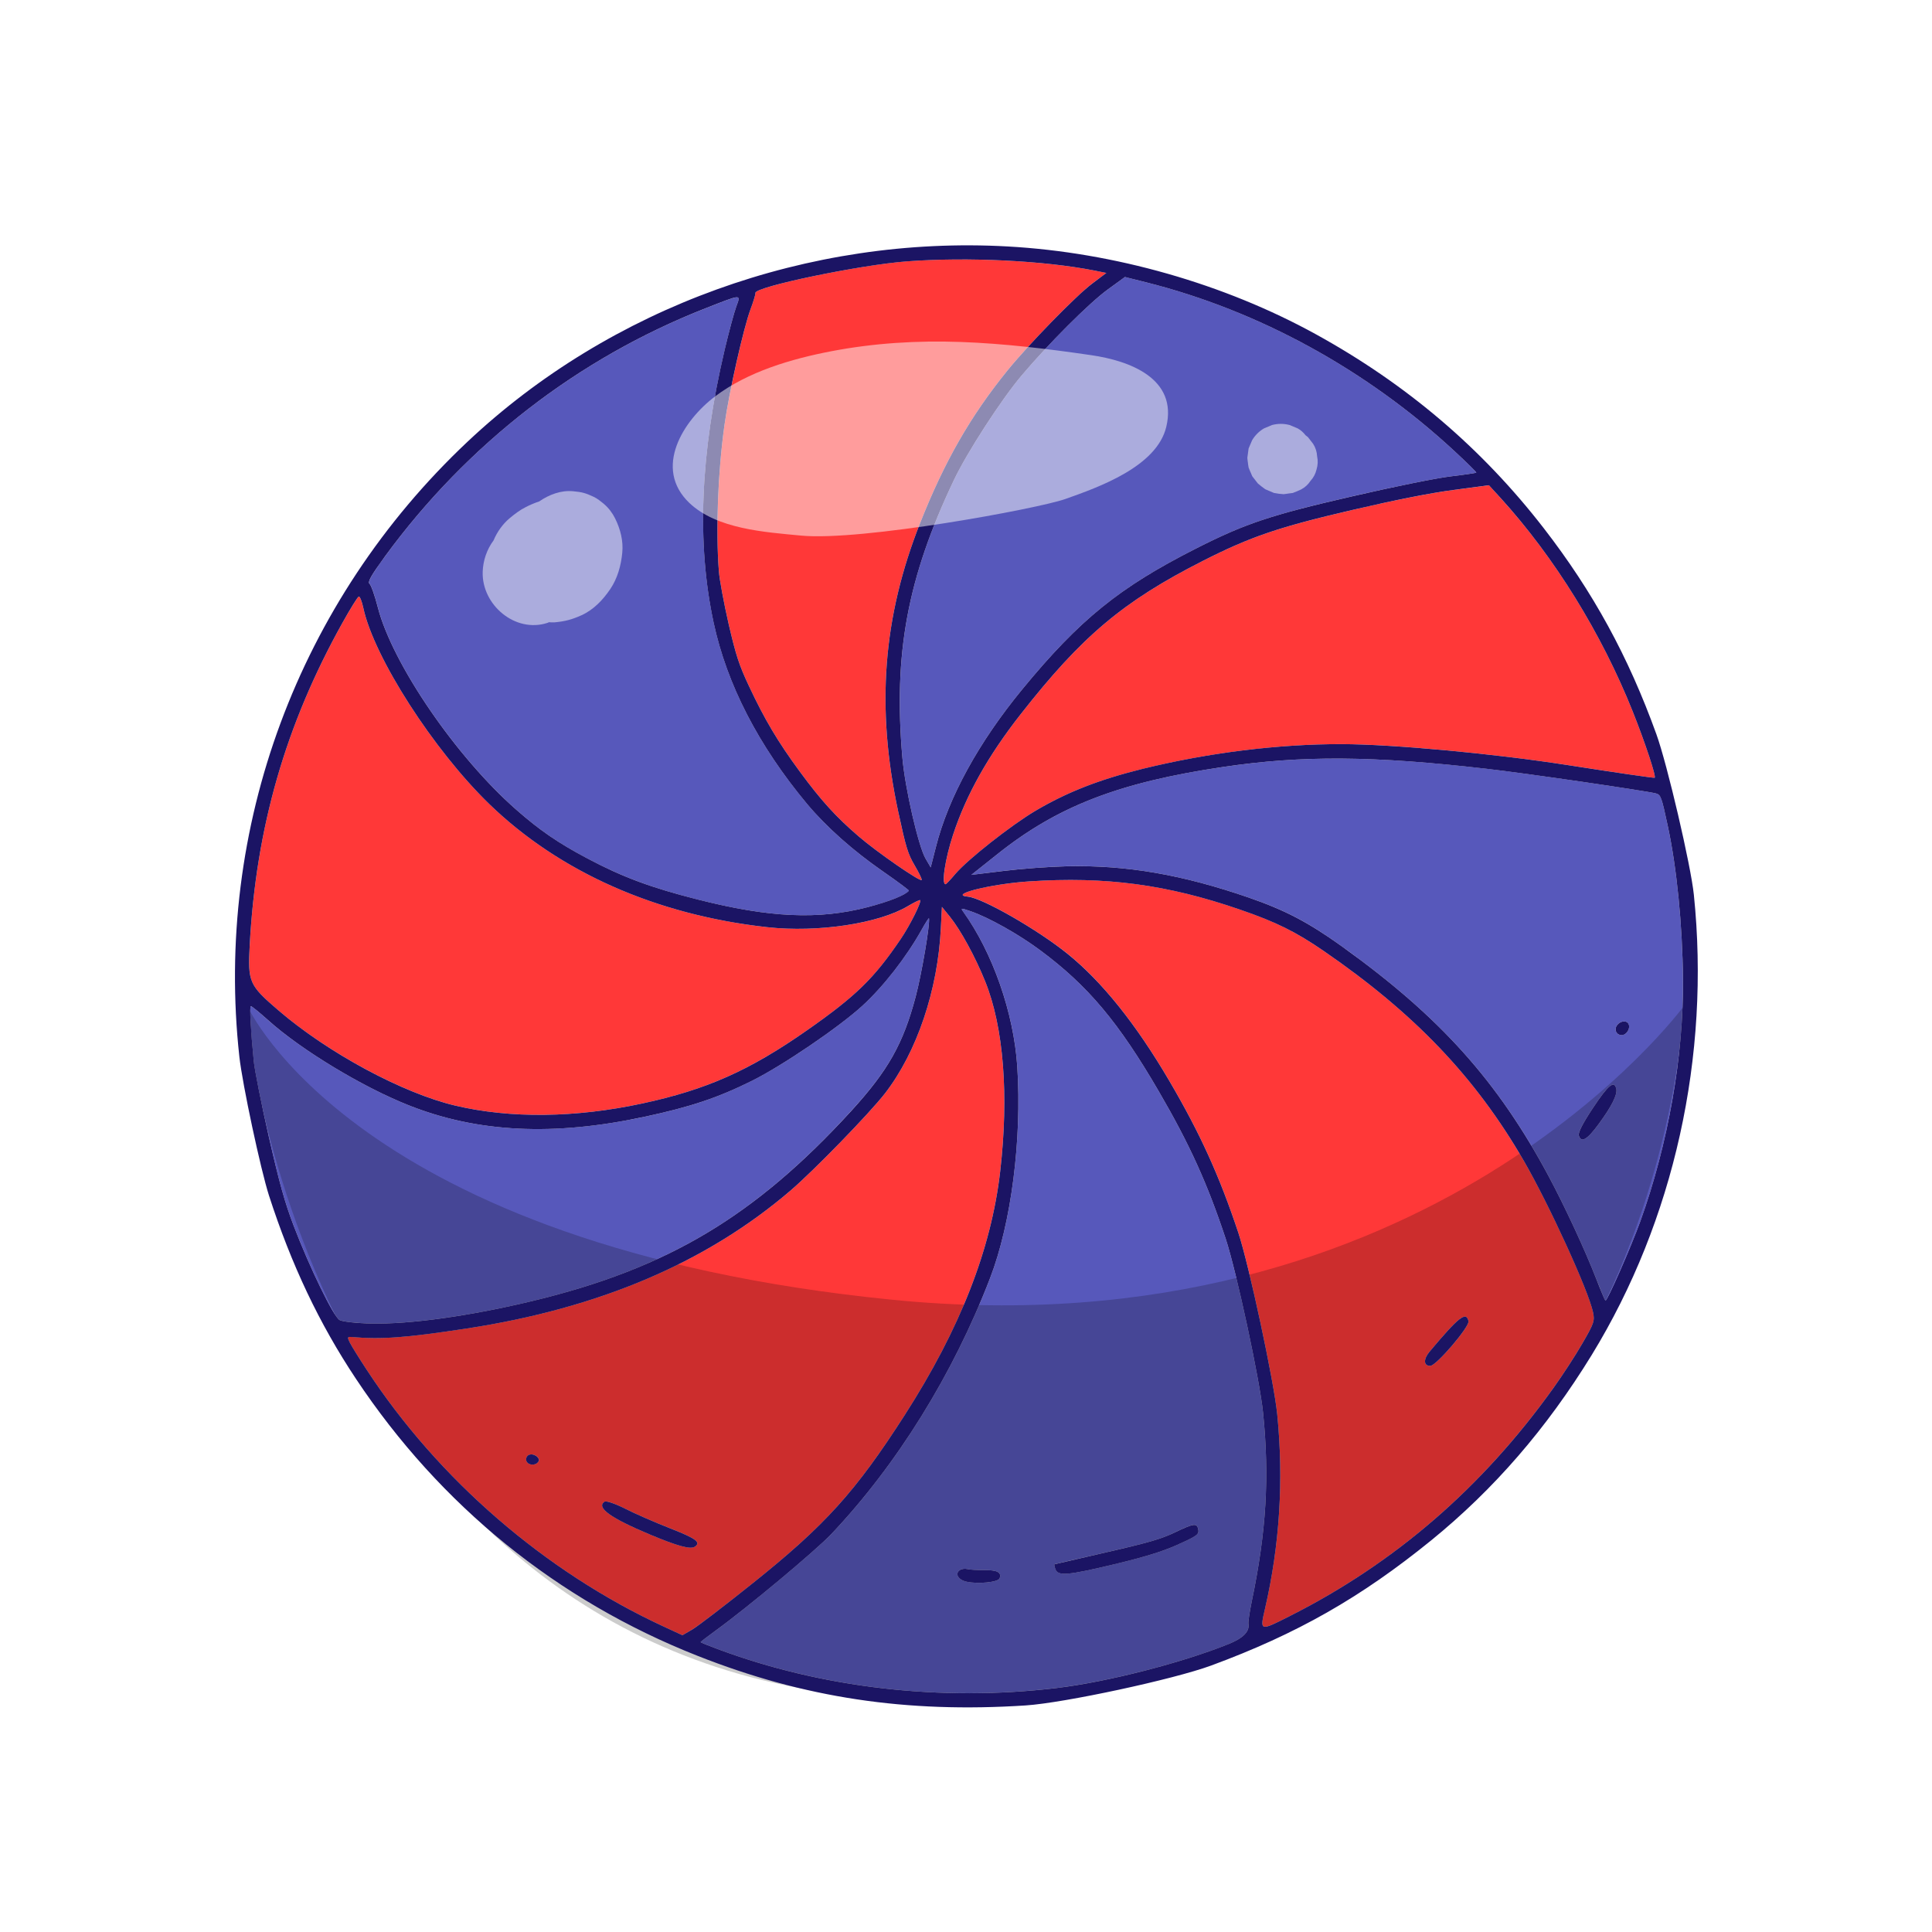 <svg width="37" height="37" viewBox="0 0 37 37" fill="none" xmlns="http://www.w3.org/2000/svg">
<g filter="url(#filter0_d_2125_1994)">
<path d="M8.721 17.174C9.775 17.423 11.018 17.409 12.3 17.133C13.53 16.869 14.351 16.503 15.456 15.731C16.395 15.074 16.74 14.738 17.252 13.982C17.431 13.716 17.657 13.261 17.621 13.238C17.61 13.231 17.506 13.283 17.387 13.354C16.826 13.688 15.661 13.863 14.698 13.757C12.57 13.523 10.714 12.701 9.37 11.397C8.299 10.359 7.161 8.587 6.958 7.642C6.931 7.518 6.893 7.42 6.872 7.424C6.852 7.429 6.71 7.656 6.557 7.93C5.467 9.886 4.903 11.847 4.782 14.104C4.745 14.809 4.77 14.868 5.33 15.349C6.279 16.163 7.714 16.936 8.721 17.174Z" fill="#FF3838"/>
<path d="M14.424 26.314C15.807 25.207 16.384 24.567 17.326 23.101C18.386 21.45 18.983 19.926 19.155 18.433C19.323 16.968 19.221 15.671 18.868 14.796C18.68 14.328 18.396 13.808 18.191 13.555L18.039 13.368L18.019 13.764C17.962 14.96 17.56 16.149 16.948 16.94C16.651 17.322 15.598 18.406 15.146 18.795C13.535 20.177 11.476 21.055 8.934 21.442C7.759 21.621 7.31 21.654 6.728 21.604C6.654 21.598 6.65 21.611 6.699 21.711C6.73 21.774 6.874 22.007 7.021 22.23C8.397 24.334 10.437 26.098 12.705 27.148L13.07 27.317L13.26 27.204C13.365 27.143 13.889 26.742 14.424 26.314ZM10.083 23.982C10.067 23.943 10.082 23.893 10.117 23.87C10.202 23.814 10.361 23.914 10.311 23.992C10.259 24.072 10.118 24.065 10.083 23.982ZM12.446 25.387C11.688 25.069 11.411 24.869 11.58 24.758C11.611 24.738 11.782 24.797 11.972 24.893C12.158 24.987 12.543 25.155 12.827 25.266C13.331 25.463 13.432 25.538 13.307 25.62C13.221 25.676 12.98 25.61 12.446 25.387Z" fill="#FF3838"/>
<path d="M13.875 4.135C13.748 5.045 13.706 6.143 13.767 6.937C13.779 7.102 13.864 7.556 13.954 7.949C14.094 8.552 14.154 8.736 14.344 9.14C14.647 9.786 14.898 10.207 15.318 10.778C15.728 11.335 16.011 11.646 16.447 12.02C16.795 12.32 17.625 12.894 17.651 12.853C17.66 12.839 17.6 12.713 17.518 12.575C17.387 12.352 17.35 12.231 17.202 11.543C16.774 9.548 16.907 7.817 17.627 6.003C18.089 4.837 18.584 3.973 19.286 3.105C19.69 2.605 20.603 1.667 20.917 1.43L21.188 1.227L20.958 1.181C19.993 0.991 18.541 0.919 17.375 1.004C16.471 1.071 14.443 1.495 14.467 1.611C14.472 1.632 14.43 1.771 14.374 1.92C14.24 2.281 13.963 3.511 13.875 4.135Z" fill="#FF3838"/>
<path d="M30.305 21.726C30.529 21.34 30.544 21.297 30.507 21.124C30.417 20.705 29.664 19.061 29.18 18.226C28.254 16.626 27.088 15.405 25.349 14.211C24.81 13.841 24.438 13.656 23.748 13.419C22.354 12.938 21.174 12.781 19.703 12.88C18.973 12.929 18.149 13.134 18.537 13.171C18.818 13.198 19.876 13.806 20.45 14.269C21.105 14.799 21.758 15.614 22.395 16.701C22.985 17.707 23.353 18.517 23.716 19.61C23.919 20.221 24.397 22.453 24.46 23.082C24.586 24.343 24.508 25.591 24.226 26.809C24.126 27.242 24.123 27.241 24.703 26.949C26.717 25.932 28.388 24.485 29.751 22.579C29.924 22.339 30.173 21.955 30.305 21.726ZM27.377 21.887C27.942 21.214 28.081 21.106 28.123 21.303C28.146 21.408 27.507 22.155 27.393 22.157C27.263 22.16 27.256 22.033 27.377 21.887Z" fill="#FF3838"/>
<path d="M23.041 6.739C21.51 7.516 20.721 8.18 19.548 9.677C18.925 10.471 18.507 11.217 18.252 11.987C18.099 12.45 18.025 12.952 18.112 12.933C18.123 12.931 18.207 12.842 18.299 12.735C18.536 12.457 19.368 11.802 19.83 11.528C20.435 11.171 21.045 10.932 21.876 10.727C23.133 10.417 24.475 10.25 25.695 10.251C26.675 10.252 28.605 10.432 30.033 10.654C30.939 10.795 31.663 10.901 31.688 10.896C31.727 10.887 31.51 10.231 31.269 9.627C30.671 8.128 29.77 6.671 28.737 5.537L28.516 5.293L27.84 5.383C27.396 5.442 26.731 5.573 25.906 5.765C24.49 6.094 23.955 6.276 23.041 6.739Z" fill="#FF3838"/>
<path d="M10.186 20.918C12.778 20.296 14.451 19.299 16.299 17.277C17.009 16.501 17.296 15.992 17.536 15.087C17.651 14.654 17.814 13.695 17.791 13.587C17.788 13.574 17.726 13.67 17.654 13.8C17.356 14.331 16.916 14.895 16.511 15.265C16.062 15.676 14.991 16.404 14.408 16.694C13.752 17.022 13.232 17.197 12.351 17.386C10.604 17.761 9.151 17.692 7.831 17.169C6.943 16.818 5.762 16.103 5.132 15.536C4.967 15.387 4.819 15.267 4.804 15.269C4.776 15.271 4.8 15.724 4.859 16.321C4.876 16.493 5.006 17.144 5.148 17.767C5.353 18.666 5.452 19.019 5.623 19.47C5.931 20.276 6.384 21.208 6.503 21.279C6.556 21.311 6.832 21.341 7.119 21.347C7.855 21.362 9.007 21.201 10.186 20.918Z" fill="#5758BB"/>
<path d="M9.891 11.51C10.341 11.905 10.692 12.146 11.243 12.438C11.916 12.794 12.468 13 13.353 13.225C14.738 13.576 15.677 13.618 16.622 13.372C17.036 13.264 17.34 13.143 17.407 13.059C17.414 13.05 17.195 12.887 16.921 12.697C16.336 12.292 15.824 11.836 15.454 11.392C14.525 10.278 13.922 9.107 13.668 7.925C13.341 6.404 13.411 4.688 13.88 2.694C13.959 2.355 14.058 1.987 14.099 1.875C14.189 1.63 14.218 1.629 13.518 1.902C11.074 2.858 8.944 4.506 7.372 6.658C7.112 7.015 7.037 7.148 7.077 7.18C7.108 7.204 7.18 7.409 7.238 7.636C7.516 8.716 8.738 10.499 9.891 11.51Z" fill="#5758BB"/>
<path d="M23.909 27.098C23.901 27.063 23.931 26.869 23.973 26.666C24.252 25.328 24.314 24.289 24.189 23.053C24.125 22.421 23.681 20.354 23.475 19.728C23.127 18.674 22.783 17.914 22.192 16.9C21.421 15.575 20.835 14.878 19.927 14.203C19.513 13.894 18.931 13.568 18.585 13.45C18.407 13.389 18.395 13.39 18.444 13.458C19.012 14.242 19.414 15.394 19.482 16.425C19.573 17.817 19.367 19.426 18.961 20.478C18.254 22.317 17.178 24.051 15.92 25.38C15.623 25.693 14.31 26.789 13.71 27.224C13.548 27.342 13.416 27.444 13.417 27.449C13.418 27.455 13.565 27.514 13.743 27.581C15.744 28.328 18.028 28.591 20.233 28.327C21.209 28.21 22.638 27.845 23.538 27.482C23.81 27.371 23.934 27.243 23.909 27.098ZM18.507 26.29C18.347 26.254 18.281 26.134 18.385 26.067C18.418 26.045 18.482 26.037 18.524 26.049C18.567 26.061 18.715 26.07 18.852 26.069C19.101 26.067 19.185 26.113 19.144 26.227C19.117 26.302 18.729 26.341 18.507 26.29ZM20.214 26.052C20.195 26.003 20.186 25.959 20.193 25.957C20.201 25.954 20.651 25.85 21.193 25.727C21.997 25.543 22.239 25.473 22.502 25.346C22.858 25.174 22.921 25.165 22.946 25.28C22.969 25.387 22.939 25.409 22.517 25.598C22.254 25.715 21.917 25.818 21.352 25.954C20.45 26.171 20.264 26.187 20.214 26.052Z" fill="#5758BB"/>
<path d="M23.425 10.688C21.44 10.981 20.259 11.437 19.11 12.351L18.602 12.755L19.224 12.678C19.566 12.637 20.112 12.597 20.438 12.589C21.571 12.565 22.643 12.75 23.922 13.192C24.612 13.43 25.057 13.663 25.696 14.122C27.573 15.468 28.683 16.703 29.663 18.534C29.972 19.113 30.356 19.941 30.57 20.491C30.657 20.714 30.735 20.902 30.745 20.908C30.776 20.928 31.231 19.894 31.412 19.395C31.946 17.918 32.246 16.211 32.231 14.741C32.22 13.707 32.112 12.615 31.939 11.814C31.821 11.261 31.807 11.221 31.717 11.196C31.549 11.148 29.223 10.809 28.469 10.722C26.298 10.473 24.936 10.464 23.425 10.688ZM30.953 16.855C30.977 16.965 30.869 17.183 30.617 17.526C30.395 17.829 30.28 17.895 30.235 17.745C30.219 17.692 30.314 17.508 30.512 17.211C30.803 16.773 30.916 16.682 30.953 16.855ZM31.182 15.601C31.235 15.68 31.157 15.821 31.059 15.822C30.958 15.825 30.907 15.728 30.964 15.64C31.019 15.556 31.139 15.534 31.182 15.601Z" fill="#5758BB"/>
<path d="M19.563 3.193C19.176 3.652 18.52 4.665 18.268 5.194C17.378 7.066 17.109 8.518 17.282 10.514C17.332 11.091 17.588 12.204 17.724 12.44L17.824 12.612L17.924 12.218C18.164 11.27 18.744 10.214 19.58 9.198C20.676 7.866 21.438 7.249 22.903 6.506C23.849 6.026 24.337 5.863 25.915 5.5C26.725 5.314 27.52 5.154 27.792 5.122C28.051 5.091 28.267 5.059 28.273 5.051C28.278 5.043 28.096 4.862 27.867 4.651C26.179 3.083 24.107 1.947 21.946 1.406L21.544 1.305L21.207 1.55C20.857 1.806 20.075 2.586 19.563 3.193Z" fill="#5758BB"/>
<path opacity="0.2" d="M4.74 15.271C4.74 15.271 6.788 19.863 17.081 20.891C27.375 21.919 32.245 15.271 32.245 15.271C32.245 15.271 31.814 27.435 19.298 28.493C6.782 29.55 4.701 16.614 4.74 15.271Z" fill="black"/>
<path d="M30.484 21.948C32.06 19.374 32.758 16.227 32.439 13.133C32.381 12.57 31.929 10.634 31.722 10.062C31.184 8.57 30.509 7.336 29.564 6.115C28.38 4.586 26.942 3.361 25.205 2.404C23.446 1.435 21.337 0.833 19.3 0.72C15.493 0.507 11.69 1.882 8.951 4.462C5.711 7.514 4.102 11.854 4.584 16.237C4.642 16.764 4.991 18.396 5.151 18.895C5.579 20.22 6.115 21.351 6.817 22.406C8.432 24.835 10.676 26.654 13.364 27.713C15.401 28.516 17.349 28.81 19.643 28.661C20.385 28.612 22.471 28.163 23.195 27.897C24.838 27.291 26.063 26.593 27.41 25.499C28.614 24.519 29.62 23.356 30.484 21.948ZM31.939 11.814C32.112 12.616 32.22 13.707 32.231 14.742C32.246 16.211 31.946 17.918 31.412 19.395C31.231 19.894 30.776 20.928 30.745 20.909C30.735 20.902 30.656 20.715 30.57 20.492C30.356 19.941 29.972 19.114 29.663 18.535C28.683 16.703 27.574 15.469 25.696 14.122C25.057 13.664 24.612 13.431 23.922 13.192C22.644 12.75 21.571 12.565 20.438 12.59C20.112 12.597 19.566 12.637 19.224 12.679L18.602 12.755L19.11 12.351C20.259 11.437 21.439 10.982 23.425 10.688C24.936 10.464 26.297 10.473 28.468 10.723C29.223 10.809 31.549 11.149 31.716 11.196C31.806 11.222 31.821 11.262 31.939 11.814ZM27.839 5.383L28.515 5.293L28.737 5.536C29.769 6.671 30.671 8.128 31.269 9.627C31.51 10.231 31.726 10.887 31.688 10.895C31.663 10.901 30.938 10.795 30.033 10.654C28.605 10.431 26.674 10.253 25.695 10.251C24.474 10.249 23.132 10.417 21.875 10.726C21.045 10.932 20.435 11.171 19.83 11.528C19.367 11.802 18.535 12.457 18.298 12.735C18.207 12.842 18.123 12.931 18.112 12.933C18.024 12.952 18.099 12.45 18.252 11.987C18.506 11.217 18.925 10.471 19.548 9.677C20.721 8.18 21.51 7.516 23.041 6.739C23.954 6.276 24.49 6.094 25.905 5.765C26.731 5.573 27.396 5.441 27.839 5.383ZM21.946 1.406C24.107 1.948 26.179 3.083 27.867 4.651C28.095 4.862 28.278 5.043 28.273 5.051C28.267 5.059 28.051 5.091 27.792 5.122C27.52 5.154 26.725 5.314 25.915 5.501C24.337 5.863 23.848 6.026 22.903 6.506C21.437 7.249 20.676 7.866 19.58 9.198C18.744 10.214 18.164 11.27 17.924 12.219L17.824 12.612L17.724 12.44C17.588 12.204 17.332 11.092 17.282 10.514C17.108 8.518 17.378 7.066 18.268 5.195C18.52 4.665 19.176 3.652 19.563 3.194C20.075 2.587 20.857 1.806 21.207 1.55L21.544 1.305L21.946 1.406ZM17.375 1.005C18.542 0.919 19.993 0.991 20.958 1.181L21.188 1.227L20.917 1.431C20.603 1.667 19.69 2.605 19.286 3.105C18.584 3.973 18.089 4.837 17.627 6.003C16.907 7.817 16.774 9.548 17.202 11.544C17.35 12.231 17.387 12.353 17.518 12.575C17.6 12.714 17.66 12.839 17.651 12.853C17.625 12.894 16.795 12.32 16.447 12.02C16.011 11.646 15.728 11.335 15.318 10.778C14.898 10.207 14.647 9.786 14.344 9.14C14.154 8.736 14.094 8.552 13.954 7.949C13.864 7.556 13.779 7.102 13.767 6.937C13.706 6.144 13.748 5.045 13.875 4.136C13.962 3.511 14.239 2.282 14.374 1.921C14.43 1.771 14.472 1.632 14.467 1.611C14.442 1.495 16.471 1.072 17.375 1.005ZM7.372 6.657C8.944 4.507 11.073 2.858 13.517 1.902C14.217 1.628 14.189 1.629 14.099 1.875C14.058 1.987 13.959 2.355 13.879 2.694C13.41 4.688 13.34 6.404 13.667 7.925C13.921 9.106 14.524 10.277 15.453 11.392C15.824 11.836 16.336 12.292 16.92 12.696C17.195 12.887 17.414 13.05 17.406 13.058C17.34 13.142 17.036 13.263 16.621 13.372C15.676 13.618 14.738 13.576 13.353 13.224C12.468 13 11.915 12.794 11.243 12.437C10.692 12.145 10.341 11.905 9.891 11.51C8.737 10.499 7.516 8.716 7.237 7.636C7.179 7.409 7.107 7.204 7.076 7.18C7.036 7.147 7.111 7.015 7.372 6.657ZM4.782 14.104C4.903 11.847 5.467 9.886 6.557 7.93C6.71 7.656 6.851 7.428 6.872 7.424C6.893 7.42 6.931 7.518 6.958 7.642C7.161 8.587 8.299 10.359 9.369 11.397C10.714 12.701 12.569 13.523 14.697 13.757C15.661 13.863 16.826 13.688 17.387 13.353C17.505 13.283 17.61 13.231 17.621 13.238C17.657 13.261 17.431 13.716 17.251 13.982C16.739 14.738 16.395 15.074 15.456 15.731C14.351 16.504 13.53 16.869 12.3 17.133C11.018 17.409 9.775 17.423 8.72 17.174C7.713 16.936 6.279 16.164 5.33 15.348C4.77 14.867 4.745 14.809 4.782 14.104ZM6.503 21.28C6.384 21.209 5.931 20.277 5.623 19.471C5.452 19.02 5.353 18.666 5.148 17.768C5.007 17.145 4.877 16.493 4.86 16.321C4.801 15.724 4.777 15.272 4.804 15.269C4.819 15.267 4.967 15.387 5.133 15.536C5.763 16.104 6.943 16.818 7.831 17.169C9.151 17.692 10.605 17.762 12.351 17.386C13.232 17.197 13.752 17.022 14.408 16.695C14.991 16.404 16.062 15.676 16.512 15.265C16.917 14.895 17.357 14.331 17.654 13.8C17.726 13.67 17.788 13.575 17.791 13.587C17.814 13.695 17.651 14.654 17.536 15.088C17.296 15.993 17.009 16.501 16.3 17.278C14.451 19.299 12.778 20.296 10.186 20.918C9.008 21.201 7.855 21.363 7.119 21.347C6.832 21.342 6.556 21.311 6.503 21.28ZM12.705 27.148C10.437 26.098 8.397 24.334 7.021 22.23C6.874 22.007 6.73 21.774 6.699 21.711C6.65 21.612 6.654 21.598 6.728 21.605C7.31 21.654 7.759 21.622 8.934 21.443C11.476 21.055 13.535 20.178 15.146 18.795C15.598 18.406 16.651 17.322 16.948 16.94C17.56 16.149 17.962 14.96 18.019 13.764L18.039 13.368L18.191 13.555C18.396 13.808 18.68 14.328 18.868 14.796C19.221 15.671 19.323 16.968 19.155 18.433C18.983 19.926 18.386 21.45 17.326 23.101C16.384 24.568 15.807 25.207 14.424 26.314C13.889 26.742 13.365 27.144 13.261 27.205L13.07 27.317L12.705 27.148ZM20.233 28.328C18.028 28.591 15.744 28.329 13.743 27.581C13.565 27.514 13.418 27.456 13.417 27.449C13.416 27.444 13.548 27.342 13.71 27.224C14.311 26.789 15.623 25.694 15.92 25.38C17.178 24.051 18.254 22.317 18.961 20.478C19.367 19.426 19.573 17.817 19.482 16.426C19.414 15.395 19.011 14.243 18.445 13.458C18.395 13.39 18.407 13.388 18.585 13.45C18.932 13.568 19.513 13.894 19.927 14.203C20.835 14.878 21.421 15.575 22.192 16.9C22.783 17.914 23.127 18.674 23.475 19.728C23.681 20.355 24.125 22.421 24.189 23.053C24.314 24.289 24.252 25.328 23.973 26.666C23.931 26.869 23.902 27.063 23.909 27.098C23.934 27.243 23.81 27.371 23.537 27.482C22.638 27.845 21.21 28.211 20.233 28.328ZM24.703 26.949C24.123 27.242 24.126 27.243 24.226 26.81C24.508 25.592 24.586 24.344 24.46 23.083C24.397 22.454 23.919 20.221 23.716 19.61C23.352 18.517 22.985 17.708 22.395 16.702C21.758 15.615 21.105 14.8 20.449 14.27C19.876 13.806 18.818 13.199 18.536 13.172C18.149 13.135 18.972 12.929 19.703 12.88C21.174 12.782 22.354 12.939 23.748 13.42C24.437 13.657 24.81 13.841 25.349 14.211C27.088 15.406 28.253 16.627 29.18 18.226C29.664 19.062 30.416 20.705 30.507 21.125C30.544 21.297 30.529 21.341 30.305 21.727C30.173 21.956 29.924 22.34 29.751 22.58C28.388 24.486 26.717 25.932 24.703 26.949Z" fill="#1B1464"/>
<path d="M31.06 15.823C31.157 15.821 31.235 15.681 31.183 15.601C31.139 15.534 31.019 15.556 30.964 15.64C30.907 15.728 30.959 15.825 31.06 15.823Z" fill="#1B1464"/>
<path d="M30.236 17.746C30.281 17.895 30.395 17.829 30.617 17.526C30.869 17.183 30.977 16.965 30.954 16.855C30.916 16.682 30.803 16.773 30.512 17.211C30.314 17.508 30.219 17.692 30.236 17.746Z" fill="#1B1464"/>
<path d="M28.123 21.303C28.081 21.106 27.942 21.214 27.377 21.887C27.256 22.033 27.263 22.16 27.393 22.157C27.507 22.155 28.145 21.408 28.123 21.303Z" fill="#1B1464"/>
<path d="M10.116 23.87C10.081 23.893 10.066 23.943 10.082 23.982C10.117 24.066 10.259 24.073 10.31 23.993C10.36 23.915 10.202 23.814 10.116 23.87Z" fill="#1B1464"/>
<path d="M18.851 26.069C18.715 26.07 18.567 26.061 18.524 26.049C18.481 26.038 18.419 26.045 18.385 26.067C18.281 26.134 18.346 26.254 18.507 26.291C18.729 26.341 19.117 26.302 19.144 26.227C19.185 26.113 19.101 26.067 18.851 26.069Z" fill="#1B1464"/>
<path d="M12.827 25.267C12.542 25.155 12.158 24.988 11.972 24.893C11.782 24.797 11.61 24.739 11.579 24.758C11.411 24.869 11.688 25.07 12.445 25.387C12.98 25.611 13.221 25.676 13.306 25.621C13.432 25.538 13.331 25.464 12.827 25.267Z" fill="#1B1464"/>
<path d="M22.516 25.599C22.939 25.41 22.969 25.388 22.946 25.28C22.921 25.166 22.858 25.175 22.501 25.347C22.238 25.473 21.997 25.543 21.193 25.727C20.651 25.851 20.2 25.955 20.193 25.958C20.186 25.96 20.195 26.003 20.213 26.053C20.263 26.188 20.45 26.171 21.351 25.955C21.917 25.819 22.254 25.715 22.516 25.599Z" fill="#1B1464"/>
<g opacity="0.5">
<path d="M13.2 5.63C13.727 6.134 14.652 6.191 15.339 6.257C16.496 6.368 19.878 5.741 20.398 5.558C21.044 5.33 22.151 4.937 22.335 4.177C22.561 3.242 21.622 2.907 20.899 2.802C20.07 2.681 19.236 2.579 18.398 2.549C17.569 2.519 16.738 2.57 15.923 2.726C15.156 2.873 14.326 3.116 13.694 3.592C13.083 4.053 12.507 4.966 13.2 5.63Z" fill="white"/>
<path d="M11.781 5.93C11.73 5.826 11.656 5.728 11.568 5.653C11.503 5.6 11.443 5.549 11.368 5.514C11.214 5.442 11.149 5.424 10.978 5.408C10.747 5.385 10.517 5.471 10.325 5.604C10.237 5.632 10.149 5.67 10.068 5.712C9.957 5.767 9.857 5.844 9.762 5.923C9.632 6.031 9.52 6.185 9.452 6.35C9.323 6.522 9.251 6.737 9.244 6.951C9.224 7.584 9.868 8.132 10.487 7.928C10.496 7.925 10.504 7.92 10.513 7.916C10.547 7.918 10.582 7.922 10.616 7.919C10.819 7.901 10.955 7.865 11.138 7.782C11.367 7.678 11.546 7.49 11.685 7.285C11.826 7.078 11.893 6.833 11.917 6.587C11.94 6.36 11.881 6.132 11.781 5.93Z" fill="white"/>
<path d="M25.224 4.738C25.22 4.653 25.195 4.573 25.148 4.5C25.115 4.457 25.081 4.414 25.048 4.371C25.035 4.358 25.018 4.349 25.004 4.337C24.963 4.283 24.913 4.238 24.852 4.204C24.801 4.183 24.75 4.161 24.699 4.14C24.586 4.11 24.473 4.11 24.36 4.14C24.309 4.161 24.258 4.183 24.207 4.204C24.111 4.261 24.035 4.337 23.978 4.433L23.978 4.434C23.956 4.485 23.935 4.536 23.913 4.587C23.913 4.587 23.913 4.588 23.913 4.588C23.913 4.589 23.913 4.59 23.912 4.59C23.902 4.659 23.89 4.744 23.888 4.767C23.888 4.768 23.888 4.768 23.888 4.769C23.888 4.77 23.888 4.771 23.888 4.772C23.888 4.8 23.901 4.87 23.899 4.862C23.899 4.861 23.905 4.925 23.912 4.953C23.912 4.955 23.913 4.957 23.914 4.958C23.923 4.984 23.951 5.048 23.946 5.036C23.949 5.043 23.968 5.088 23.979 5.113C23.979 5.114 23.98 5.115 23.98 5.116C23.981 5.118 23.982 5.12 23.983 5.121C23.984 5.122 23.985 5.123 23.985 5.124L23.986 5.125L23.986 5.126C24.02 5.169 24.053 5.212 24.086 5.255C24.087 5.257 24.089 5.258 24.091 5.26C24.092 5.261 24.093 5.263 24.095 5.264C24.137 5.301 24.183 5.334 24.228 5.367C24.232 5.369 24.235 5.372 24.239 5.373C24.249 5.378 24.381 5.433 24.392 5.438C24.393 5.438 24.393 5.438 24.394 5.438C24.394 5.439 24.395 5.439 24.396 5.439C24.398 5.44 24.4 5.441 24.402 5.441C24.46 5.452 24.519 5.461 24.578 5.464C24.58 5.465 24.582 5.464 24.585 5.464C24.613 5.462 24.685 5.45 24.671 5.452C24.673 5.452 24.729 5.446 24.757 5.441C24.758 5.441 24.759 5.44 24.76 5.44C24.761 5.44 24.762 5.44 24.763 5.439C24.816 5.421 24.867 5.396 24.919 5.373C24.994 5.333 25.053 5.278 25.098 5.209C25.155 5.147 25.193 5.075 25.213 4.992C25.239 4.907 25.243 4.822 25.224 4.738Z" fill="white"/>
<path d="M23.911 4.597C23.911 4.595 23.911 4.593 23.912 4.591C23.912 4.59 23.912 4.59 23.912 4.59C23.926 4.498 23.935 4.436 23.911 4.597Z" fill="white"/>
</g>
</g>
<defs>
<filter id="filter0_d_2125_1994" x="0.5" y="0.698" width="36.015" height="36" filterUnits="userSpaceOnUse" color-interpolation-filters="sRGB">
<feFlood flood-opacity="0" result="BackgroundImageFix"/>
<feColorMatrix in="SourceAlpha" type="matrix" values="0 0 0 0 0 0 0 0 0 0 0 0 0 0 0 0 0 0 127 0" result="hardAlpha"/>
<feOffset dy="4"/>
<feGaussianBlur stdDeviation="2"/>
<feComposite in2="hardAlpha" operator="out"/>
<feColorMatrix type="matrix" values="0 0 0 0 0 0 0 0 0 0 0 0 0 0 0 0 0 0 0.25 0"/>
<feBlend mode="normal" in2="BackgroundImageFix" result="effect1_dropShadow_2125_1994"/>
<feBlend mode="normal" in="SourceGraphic" in2="effect1_dropShadow_2125_1994" result="shape"/>
</filter>
</defs>
</svg>
